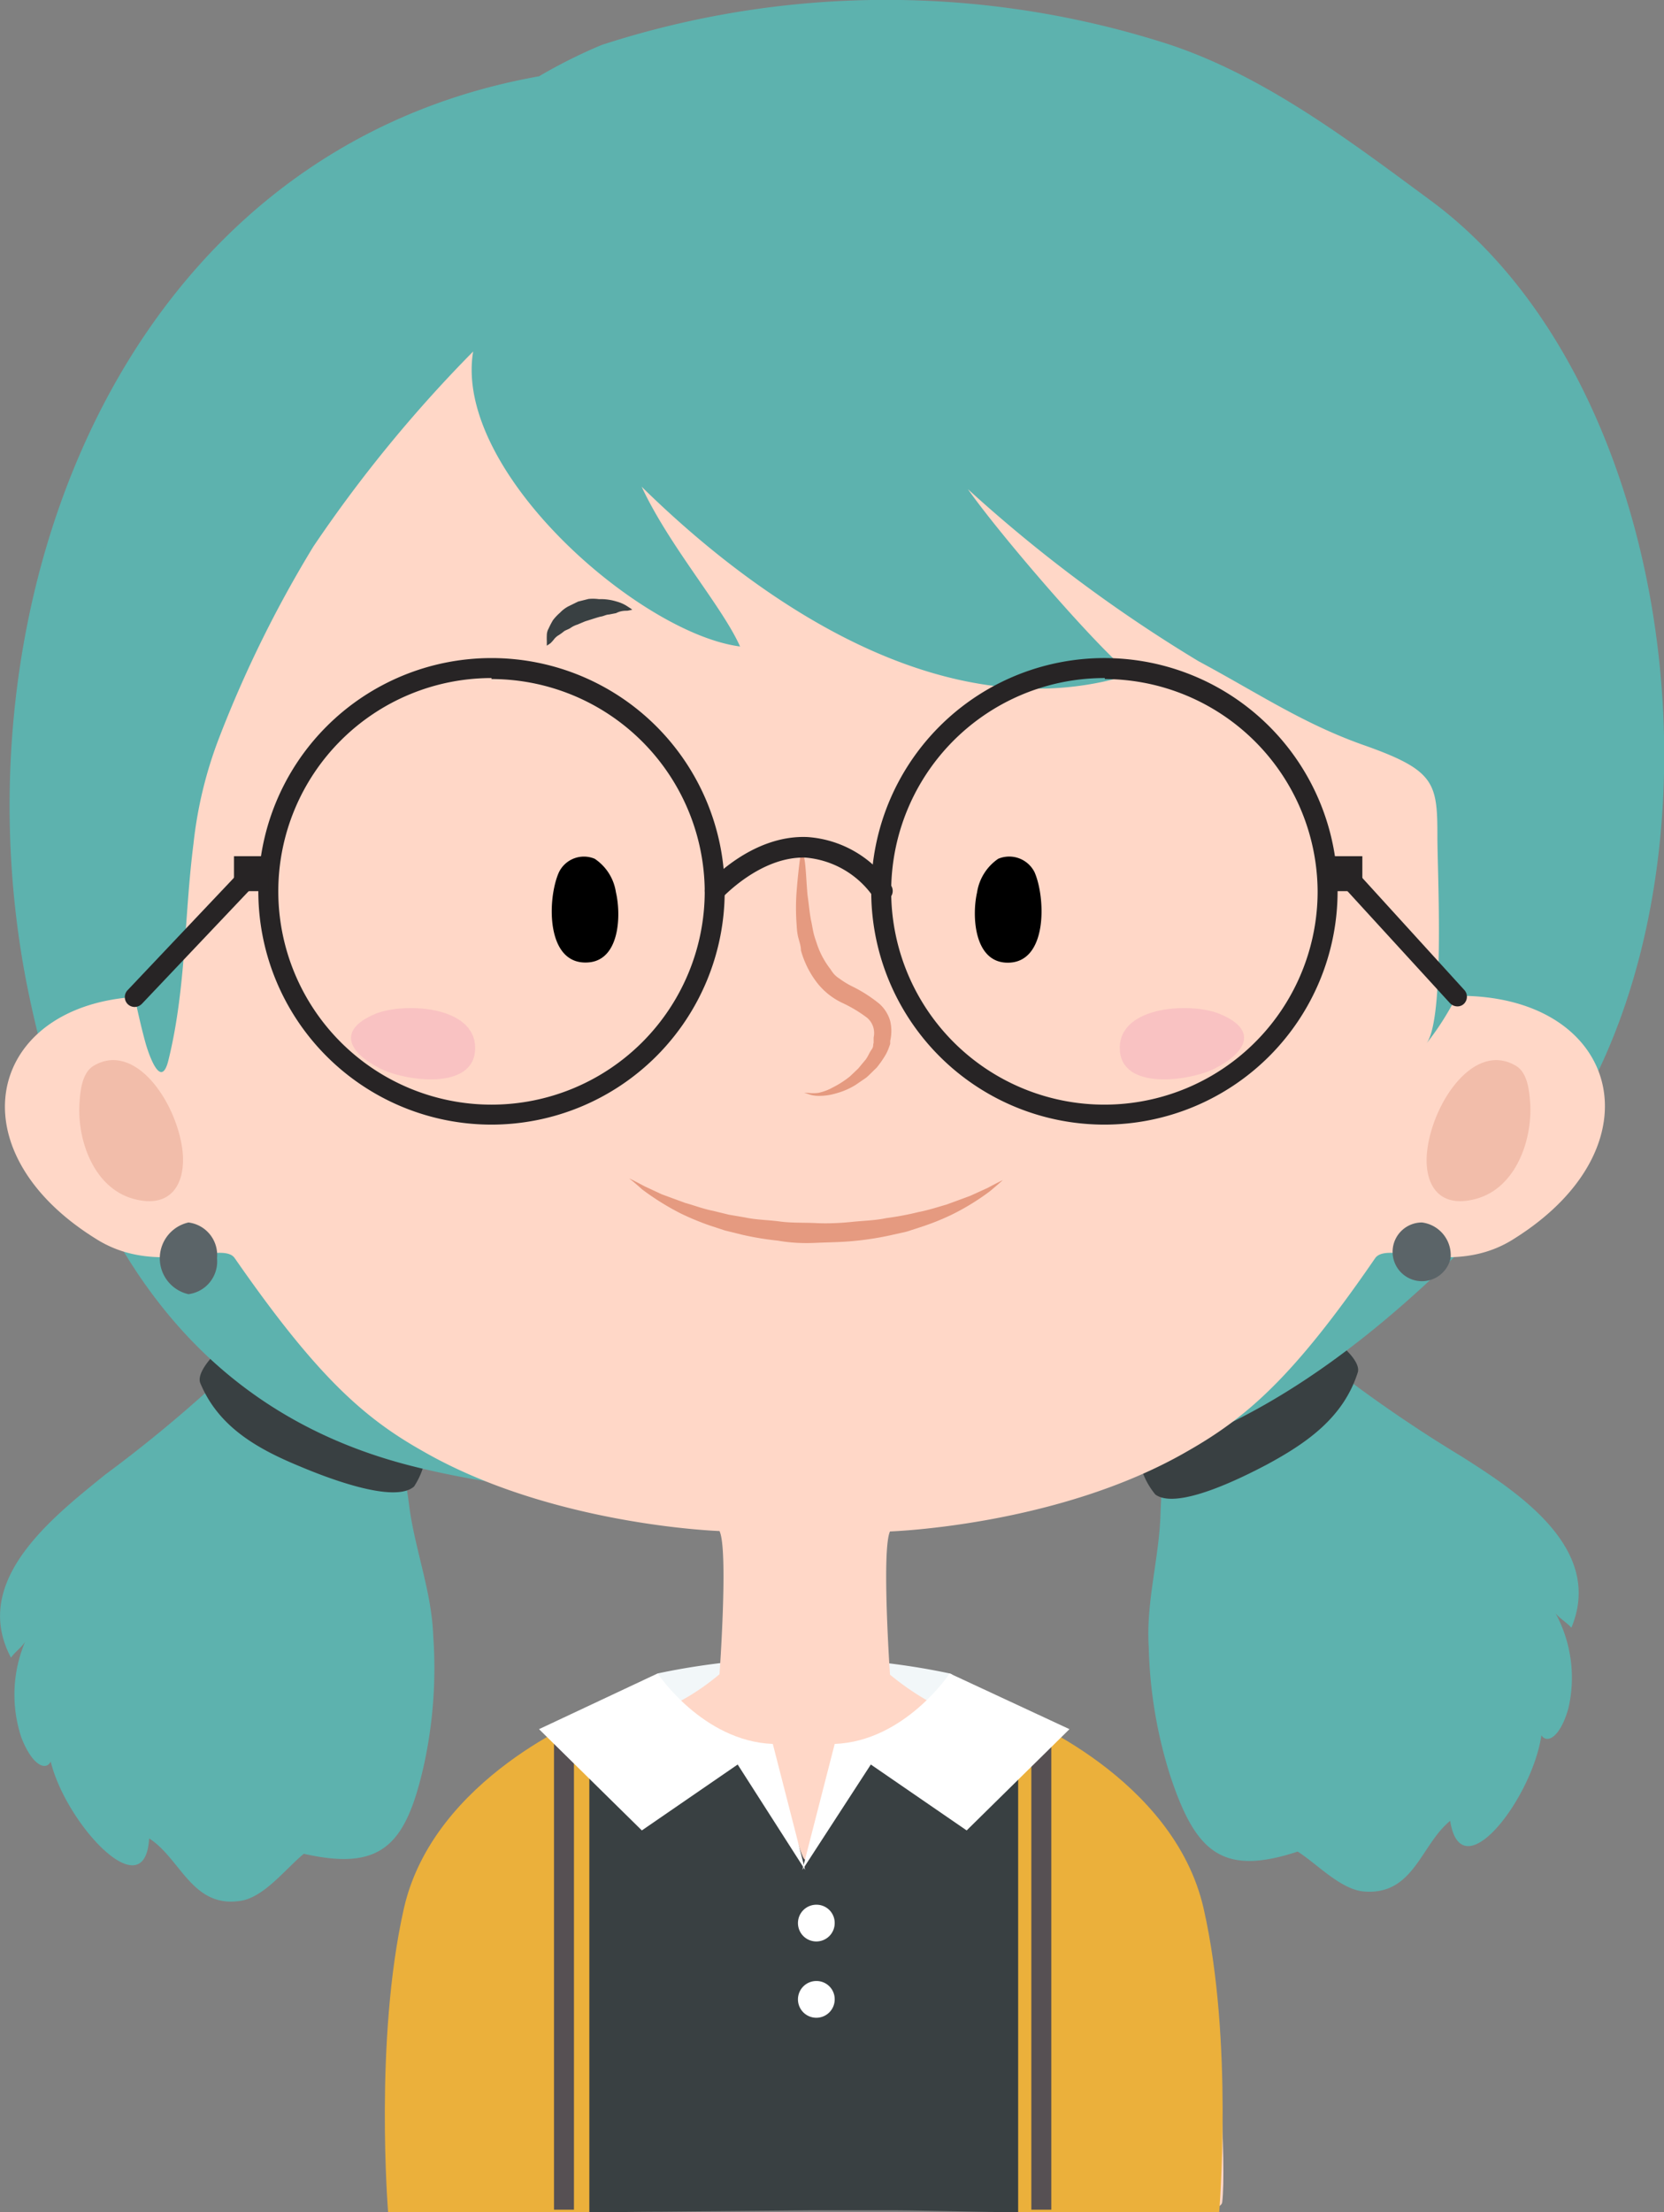 <svg xmlns="http://www.w3.org/2000/svg" viewBox="0 0 83.35 110.76"><rect x="0" y="0" width="83.35" height="110.76" fill="#808080" stroke="none"/><defs><style>.cls-1{fill:#f2f7f9;}.cls-2{fill:#5db2ae;}.cls-3{fill:#394042;}.cls-4{fill:#ffd7c7;}.cls-5{fill:#e59a80;}.cls-6{fill:#f2bdaa;}.cls-7{fill:#f9c2c2;}.cls-8{fill:#fff;}.cls-9{fill:#ebb03b;}.cls-10{fill:#5b6468;}.cls-11{fill:#565053;}.cls-12{fill:#272425;}</style></defs><title>Asset 10</title><g id="Layer_2" data-name="Layer 2"><g id="OBJECTS"><path class="cls-1" d="M32.94,85.91V83.79a35.37,35.37,0,0,1,14.63,0c1,.24,0,4.92,0,4.92l-4-.36L32.94,87.7Z"/><path class="cls-2" d="M15.08,65a68.74,68.74,0,0,1-9.83,8.85C2.6,76-1.48,79.17.55,83c.2-.29.53-.51.71-.8A6.81,6.81,0,0,0,1.07,87c.84,2.16,2,1.67,1.4-.21-.62,2.84,4.76,9.43,5,5.26,1.58,1,2.16,3.53,4.61,3.12,1.18-.2,2.25-1.63,3.14-2.35,3.9.88,5.1-.44,6-4.38a22.7,22.7,0,0,0,.48-6.54c-.08-2.24-.93-4.34-1.21-6.55-.67-5.32-2.95-9.1-4.67-14.11"/><path class="cls-3" d="M19.06,69.89a19.22,19.22,0,0,1-3.34-1.73c-.67-.42-1.91-1.74-2.68-1.82s-3.39,2.08-3,2.93c.92,2.19,2.86,3.28,5,4.16,1.28.54,4.71,1.88,5.7,1a3.86,3.86,0,0,0,.58-2.74C21,70.28,20.41,70.39,19.06,69.89Z"/><path class="cls-2" d="M62.56,65a69.1,69.1,0,0,0,10.61,7.9c2.84,1.8,7.2,4.62,5.54,8.6-.23-.26-.58-.46-.79-.72a6.78,6.78,0,0,1,.64,4.76c-.63,2.23-1.85,1.85-1.41-.07.88,2.76-3.86,9.83-4.51,5.7-1.47,1.19-1.82,3.72-4.29,3.54-1.19-.08-2.4-1.41-3.35-2-3.81,1.25-5.12,0-6.38-3.79a23,23,0,0,1-1.08-6.47c-.14-2.24.52-4.41.59-6.64.16-5.36,2.08-9.33,3.33-14.48"/><path class="cls-3" d="M59.05,70.15a18.08,18.08,0,0,0,3.16-2c.64-.49,1.74-1.91,2.5-2.06s3.58,1.75,3.3,2.63c-.72,2.26-2.55,3.53-4.55,4.61-1.23.65-4.51,2.3-5.59,1.5A3.86,3.86,0,0,1,57,72.14C57.18,70.72,57.76,70.78,59.05,70.15Z"/><path class="cls-2" d="M27,3.82a26,26,0,0,1,3.14-1.57,46.15,46.15,0,0,1,28-.16c5,1.54,9.44,4.94,13.59,8,13.44,10,15.66,37.17,4.41,49.44C70.19,66,63.05,72.23,54.28,73.63c-9.8,1.55-23.93,2.25-33.67-.23C8.9,70.43,3.82,60.89,1.49,50-2.61,30.8,5.76,7.6,27,3.82"/><path class="cls-4" d="M44.58,83.85s-.43-6.24,0-7.17c0,0,8.4-.27,14.87-4C62.41,71,64.76,69,68.88,63c.65-.93,3.93,1,7-1,7.6-4.79,5.07-12.68-3.66-12.11a110.14,110.14,0,0,1,2-13.52V31C72.53,24.28,69.43,16.4,63.8,11.61A36.23,36.23,0,0,0,40.33,3.83l-3.48.1A37.81,37.81,0,0,0,26.41,6.18l-2.21.91a32.53,32.53,0,0,0-7.33,4.52C11.24,16.4,8.14,24.28,6.45,31V36.4a112.1,112.1,0,0,1,2,13.52C-.31,49.35-2.85,57.24,4.76,62c3.1,2,6.38.07,7,1,4.11,5.92,6.47,8,9.42,9.66,6.46,3.72,14.86,4,14.86,4,.45.93,0,7.17,0,7.17-2.07,1.73-3.46,1.9-4.44,2.46,0,0,6.26,7.09,9.56,7.58,0,0,6.88-6.2,7.65-7.65A13.48,13.48,0,0,1,44.58,83.85Z"/><path class="cls-5" d="M31.51,59s.28.13.76.39l.88.41,1.17.43c.44.12.9.3,1.41.4l.78.19.82.14c.55.12,1.14.12,1.73.2s1.2.05,1.8.08,1.24,0,1.82-.06,1.16-.07,1.72-.19a14.68,14.68,0,0,0,1.6-.3c.52-.1,1-.26,1.42-.38l1.17-.43.88-.4c.48-.26.76-.39.76-.39s-.23.21-.65.56a12.06,12.06,0,0,1-1.95,1.19,12.71,12.71,0,0,1-1.42.57l-.8.26-.85.19a15.19,15.19,0,0,1-1.83.28c-.63.06-1.21.06-1.87.09s-1.27,0-1.89-.11a14.85,14.85,0,0,1-1.81-.3l-.85-.21-.79-.26a13.85,13.85,0,0,1-1.42-.59,13,13,0,0,1-1.94-1.21C31.74,59.17,31.51,59,31.51,59Z"/><path class="cls-6" d="M9.13,57.52c-.33-2.4-2.38-5.39-4.45-4.15-.58.35-.67,1.3-.7,1.9-.11,1.85.73,4.2,2.68,4.75S9.35,59.21,9.13,57.52Z"/><path class="cls-6" d="M71.5,57.52c.32-2.4,2.37-5.39,4.44-4.15.59.35.67,1.3.71,1.9.1,1.85-.73,4.2-2.69,4.75S71.27,59.21,71.5,57.52Z"/><path class="cls-3" d="M27.39,32.33s0-.09,0-.24a2.62,2.62,0,0,1,0-.27.7.7,0,0,1,.09-.35,4.33,4.33,0,0,1,.22-.42,2.44,2.44,0,0,1,.35-.37,1.61,1.61,0,0,1,.42-.32l.49-.24.52-.13A2.24,2.24,0,0,1,30,30a2.66,2.66,0,0,1,.89.12,1.85,1.85,0,0,1,.58.27,1.72,1.72,0,0,1,.2.14l-.24.05c-.15,0-.34,0-.57.12l-.36.07c-.13,0-.26.08-.39.1s-.53.16-.8.24l-.38.16a1.27,1.27,0,0,0-.35.17c-.1.07-.25.11-.33.17a2.48,2.48,0,0,1-.26.19.81.81,0,0,0-.24.21,1.9,1.9,0,0,1-.18.2Z"/><path class="cls-5" d="M40.19,42.21s0,.27.09.72.1,1.11.17,1.9c.06.38.09.8.17,1.23.05.21.08.43.13.65s.13.42.2.64a4.24,4.24,0,0,0,.65,1.18,2,2,0,0,0,.19.26,1.32,1.32,0,0,0,.26.21,4.14,4.14,0,0,0,.6.37,7.16,7.16,0,0,1,1.41.9,1.84,1.84,0,0,1,.53.85,2.2,2.2,0,0,1,0,1v0h0l0,.07v0l0,.08-.06.17a2.52,2.52,0,0,1-.15.34,5.08,5.08,0,0,1-.47.68c-.18.17-.34.34-.51.49l-.54.37a3.64,3.64,0,0,1-1,.43,2.85,2.85,0,0,1-.86.12,1.44,1.44,0,0,1-.54-.1l-.18-.05h.19a2.08,2.08,0,0,0,.52,0,2.55,2.55,0,0,0,.74-.28,4.68,4.68,0,0,0,.85-.55l.41-.39.39-.47c.11-.16.17-.33.28-.48s.06-.23.1-.33l0-.18,0-.09v0h0s0,.1,0,0h0v0a1,1,0,0,0-.34-1,6.87,6.87,0,0,0-1.24-.74,3.49,3.49,0,0,1-1.34-1.12,4.7,4.7,0,0,1-.72-1.5c0-.26-.11-.51-.16-.76s-.05-.48-.07-.72a11.26,11.26,0,0,1,0-1.3C40,43.25,40.19,42.21,40.19,42.21Z"/><path class="cls-7" d="M19,53.48c1.24.65,4.79,1.17,4.8-1s-3.7-2.3-5.06-1.69C16.92,51.58,17.43,52.67,19,53.48Z"/><path d="M29.45,48.19c1.6-.1,1.67-2.38,1.4-3.52A2.45,2.45,0,0,0,29.79,43a1.39,1.39,0,0,0-1.8.69C27.41,45,27.33,48.33,29.45,48.19Z"/><path class="cls-3" d="M52.49,31.37l-.18-.16c-.05-.06-.12-.12-.18-.2a.72.72,0,0,0-.24-.22,2.4,2.4,0,0,1-.26-.18c-.08-.07-.22-.11-.32-.18a2,2,0,0,0-.36-.17l-.38-.16c-.27-.07-.53-.18-.8-.23s-.26-.09-.39-.11a2.29,2.29,0,0,1-.36-.07c-.23-.07-.42-.07-.57-.11l-.23-.06.19-.14a1.87,1.87,0,0,1,.58-.26,2.45,2.45,0,0,1,.89-.13,1.8,1.8,0,0,1,.51.05l.52.12c.17.07.33.17.49.25a1.62,1.62,0,0,1,.43.31,3.92,3.92,0,0,1,.34.37,4.41,4.41,0,0,1,.22.43.58.58,0,0,1,.09.34,2.62,2.62,0,0,1,0,.27Z"/><path class="cls-7" d="M60.89,53.48c-1.24.65-4.79,1.17-4.8-1s3.7-2.3,5.06-1.69C63,51.58,62.45,52.67,60.89,53.48Z"/><path d="M50.39,48.2c-1.61-.08-1.71-2.37-1.45-3.51A2.5,2.5,0,0,1,50,43a1.42,1.42,0,0,1,1.82.67C52.38,44.94,52.5,48.3,50.39,48.2Z"/><path class="cls-4" d="M60.8,98.61c.15,2.77.65,9.83.42,11.66-.07.55-2.35.48-6.94.49l-.14-8.5Z"/><path class="cls-3" d="M49.34,85.22c3.58,1.16,5.28,4.61,4.8,12-.06,1,0,4.74,0,5.43l.14,8.14c-4.85,0-7.65-.12-9.83-.12l-3.76,0-7.64.07c-1.72,0-3.85.07-6.67.07l.14-8.14c0-.69.07-4.48,0-5.43-.48-7.36,2.35-10.83,5.93-12a18,18,0,0,1,5.62,3.52c1.6,1.63,2,4.34,2.26,4.35l2.29-4.92Z"/><path class="cls-4" d="M19.86,98.61c-.15,2.77-.65,9.83-.42,11.66.07.55,2.35.48,6.94.49l.14-8.57Z"/><path class="cls-8" d="M41.81,96.28a.92.92,0,1,1-.91-.91A.91.91,0,0,1,41.81,96.28Z"/><path class="cls-8" d="M41.81,100.11a.92.92,0,1,1-.91-.92A.91.91,0,0,1,41.81,100.11Z"/><path class="cls-9" d="M29.52,85.91s-7.8,3.06-9.29,9.65-.79,15.2-.79,15.2H29.52Z"/><path class="cls-9" d="M51,85.91s7.79,3.06,9.29,9.65.78,15.2.78,15.2H51Z"/><path class="cls-2" d="M9.69,42.26A21,21,0,0,1,11,36.88a59.29,59.29,0,0,1,4.7-9.52,68.15,68.15,0,0,1,8-9.76c-1,6,8.34,14.12,13.37,14.77-.89-2-3.53-5-4.93-8,6.06,5.95,15.36,12.28,24.53,9.39-1.41-1-6.47-6.83-8.19-9.27a73.41,73.41,0,0,0,11.56,8.62c3,1.61,5.25,3.14,8.33,4.22C71.9,38.58,72,39.21,72,41.93c0,1.74.38,9.17-.56,10.33,5.2-6.48,4.9-19.85,2-28.53-2.42-7.83-10-15.8-17.65-18.93-6-2.28-15.83-2.19-22-1.48-4.41.43-19.7,7.12-21.83,10.11,0,0-6.19,8.73-7.54,17.18C4,34.2,6.1,48,7.3,52.26c0,0,.72,2.55,1.14.81C9.32,49.5,9.23,45.85,9.69,42.26Z"/><path class="cls-10" d="M10.87,63a1.65,1.65,0,0,1-1.43,1.8,1.84,1.84,0,0,1,0-3.59A1.64,1.64,0,0,1,10.87,63Z"/><path class="cls-10" d="M72.66,63a1.47,1.47,0,1,1-1.43-1.79A1.65,1.65,0,0,1,72.66,63Z"/><rect class="cls-11" x="51.66" y="87.06" width="1" height="23.58"/><rect class="cls-11" x="27.75" y="87.06" width="1" height="23.58"/><path class="cls-8" d="M40.33,93.63l-1.62-6.31c-3.52-.14-5.77-3.53-5.77-3.53L27,86.58l5.15,5.07,4.8-3.3Z"/><path class="cls-8" d="M40.19,93.63l1.62-6.31c3.52-.14,5.76-3.53,5.76-3.53l6,2.79-5.15,5.07-4.8-3.3Z"/><path class="cls-12" d="M24.62,56.31A11.68,11.68,0,1,1,36.3,44.63,11.69,11.69,0,0,1,24.62,56.31Zm0-22.36A10.68,10.68,0,1,0,35.3,44.63,10.69,10.69,0,0,0,24.62,34Z"/><path class="cls-12" d="M55.34,56.31A11.68,11.68,0,1,1,67,44.63,11.69,11.69,0,0,1,55.34,56.31Zm0-22.36A10.68,10.68,0,1,0,66,44.63,10.69,10.69,0,0,0,55.34,34Z"/><path class="cls-12" d="M44.16,45.13a.51.51,0,0,1-.39-.19,4.61,4.61,0,0,0-3.42-2c-2.26-.07-4.15,2-4.17,2a.5.5,0,1,1-.75-.67c.09-.1,2.21-2.47,5-2.36a5.49,5.49,0,0,1,4.17,2.38.5.5,0,0,1-.39.82Z"/><rect class="cls-12" x="11.72" y="42.87" width="1.72" height="1.75"/><rect class="cls-12" x="66.52" y="42.87" width="1.72" height="1.75"/><path class="cls-12" d="M6.74,50.42a.51.51,0,0,1-.34-.14.5.5,0,0,1,0-.71l5.84-6.17a.5.5,0,0,1,.71,0,.49.49,0,0,1,0,.7L7.11,50.26A.52.52,0,0,1,6.74,50.42Z"/><path class="cls-12" d="M73,50.39a.52.52,0,0,1-.37-.16L67,44.08a.5.5,0,0,1,.74-.67l5.59,6.14a.5.5,0,0,1,0,.71A.46.46,0,0,1,73,50.39Z"/></g></g></svg>